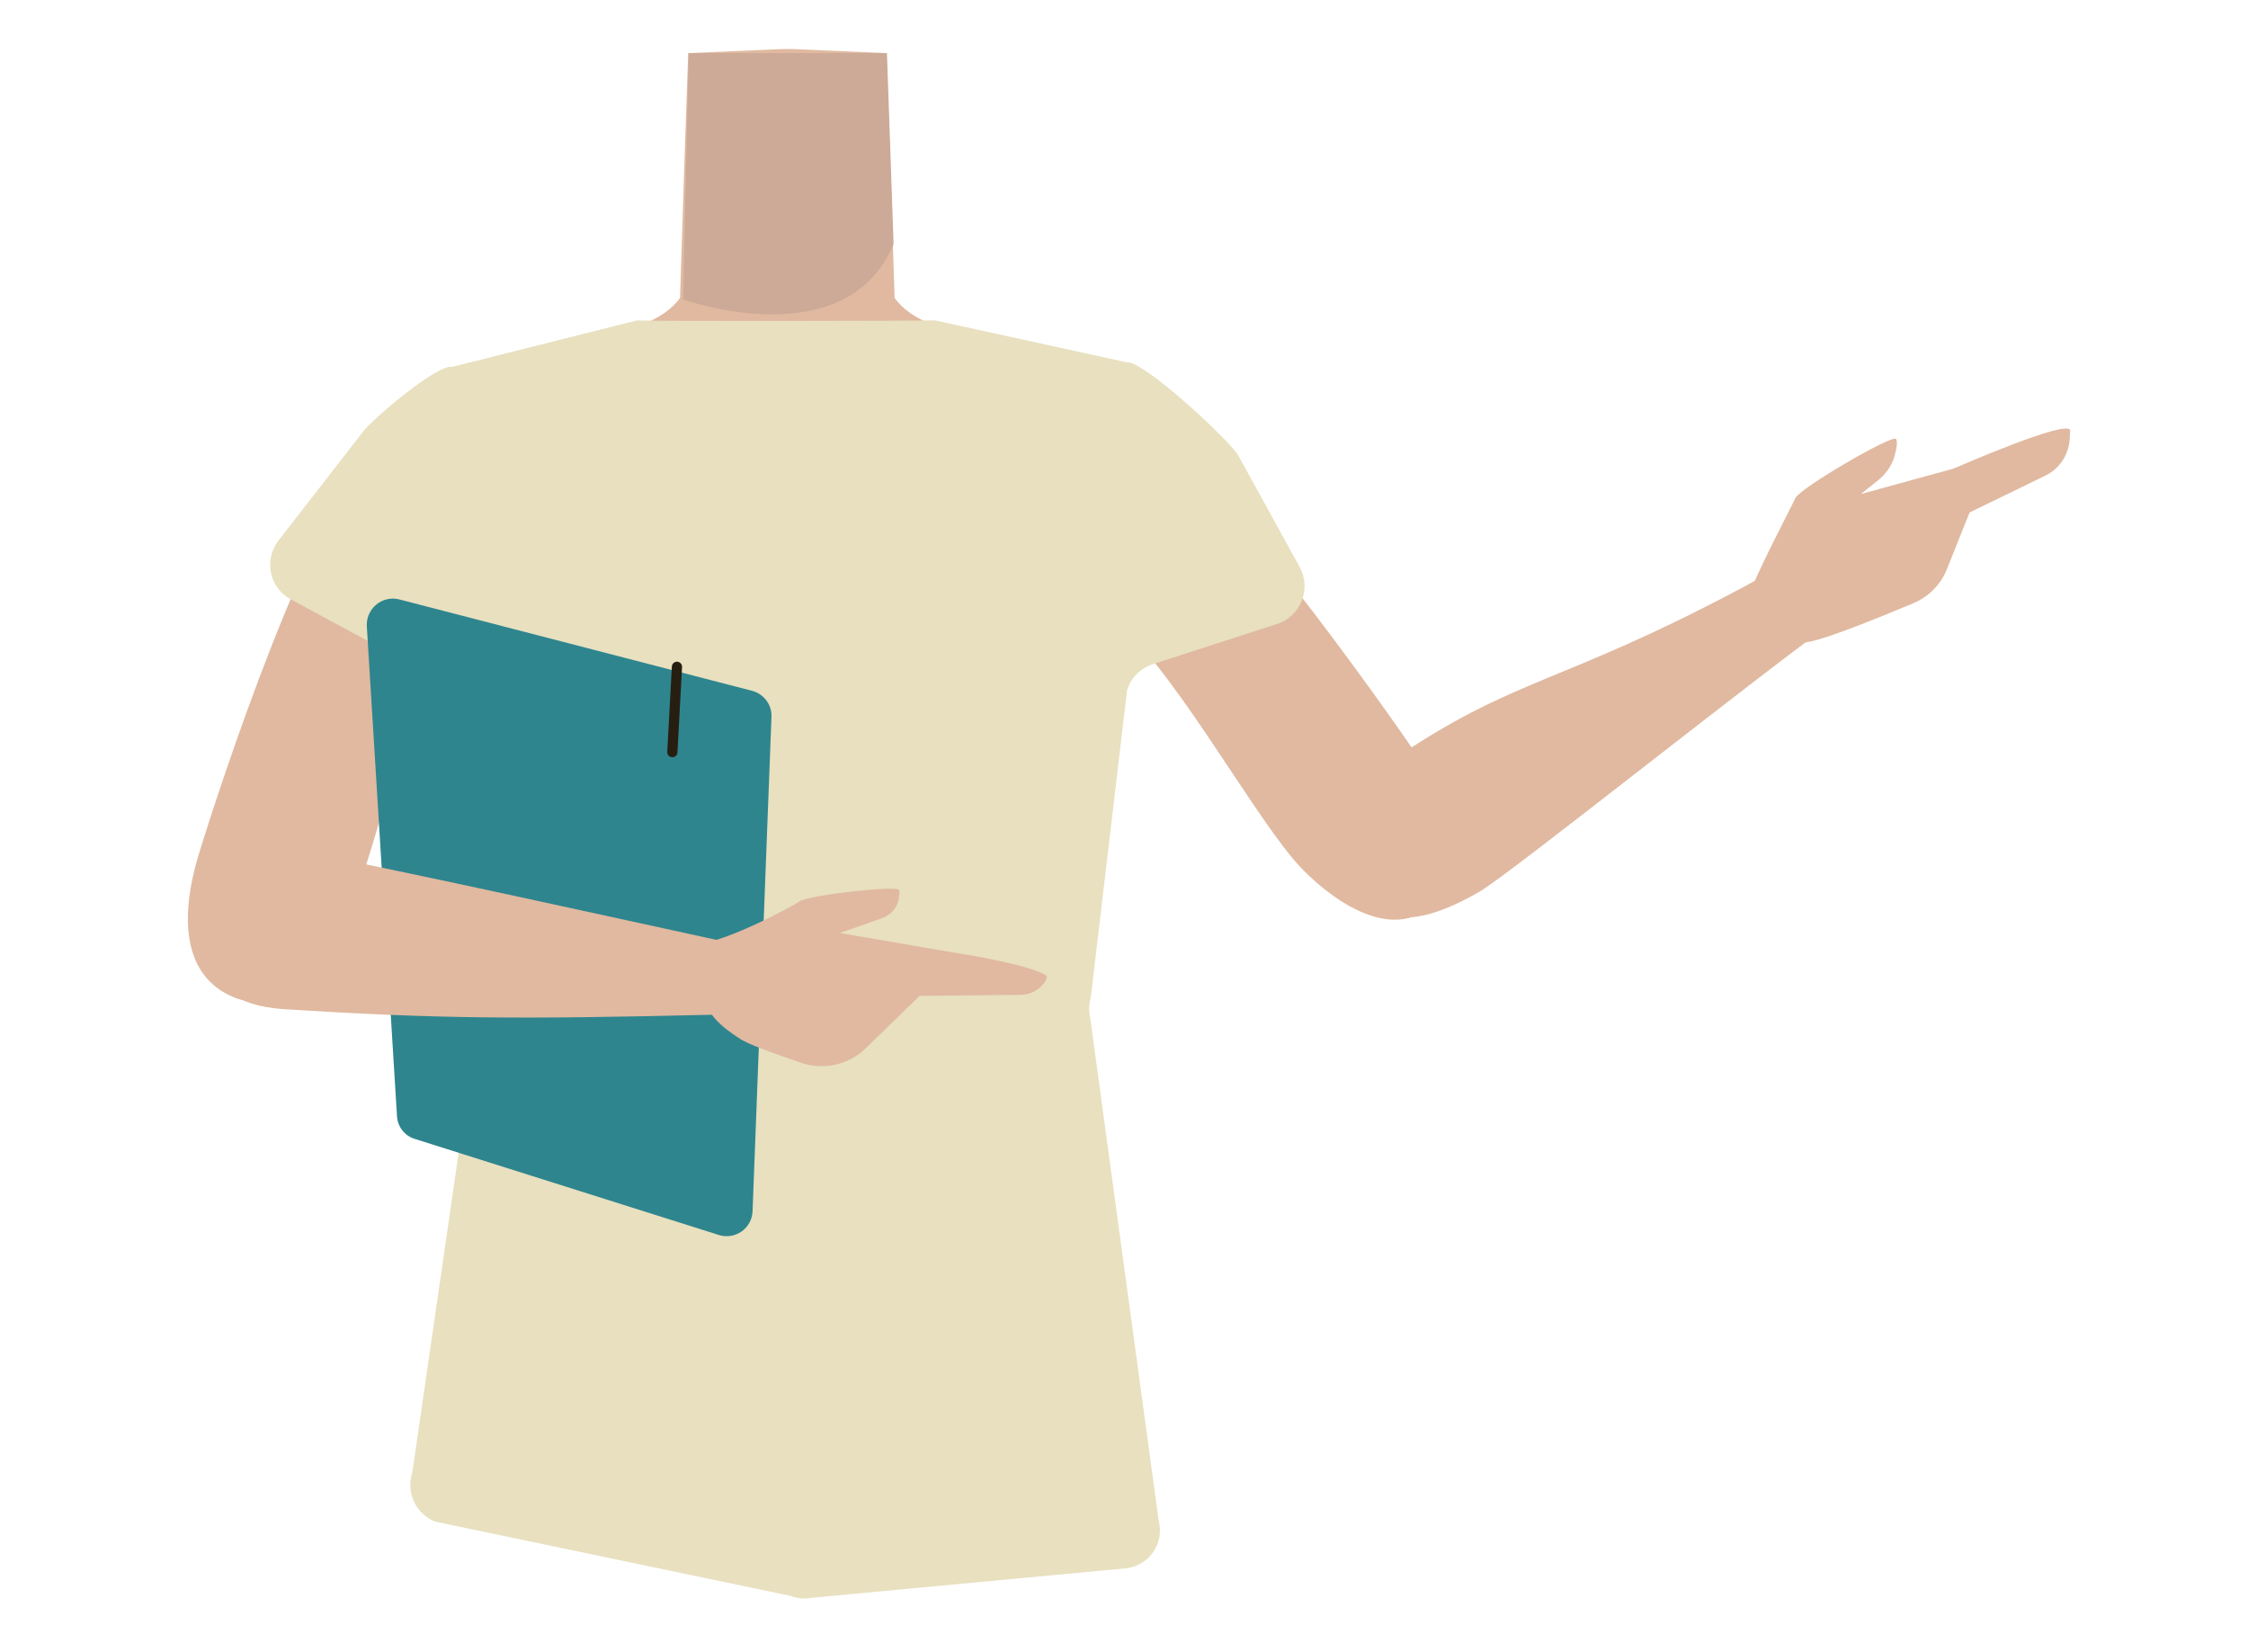 <?xml version="1.0" encoding="utf-8"?>
<!-- Generator: Adobe Illustrator 26.0.3, SVG Export Plug-In . SVG Version: 6.00 Build 0)  -->
<svg version="1.1" id="Calque_9" xmlns="http://www.w3.org/2000/svg" xmlns:xlink="http://www.w3.org/1999/xlink" x="0px" y="0px"
	 viewBox="0 0 440 323.3" style="enable-background:new 0 0 440 323.3;" xml:space="preserve">
<style type="text/css">
	.st0{fill:#E0B9A0;}
	.st1{fill:#E8E0BF;}
	.st2{fill:#CCAA97;}
	.st3{fill:#2E858E;}
	.st4{fill:none;stroke:#261F11;stroke-width:2;stroke-linecap:round;stroke-miterlimit:10;}
</style>
<path class="st0" d="M102.5,87.3c3.2,19.5-8.5,27-13.8,34.9c-8.5,12.7-14.5,42.2-20.2,56c-2.7,6.5-11.5,20.7-22.2,17.2
	c-13.5-5.1-9.3-22.1-7.3-28.5c4-13.1,21.9-67.6,34.6-79.3c6.5-6,12.1-17.8,24.7-15.6C106.4,73.4,101.1,79.3,102.5,87.3L102.5,87.3z"
	/>
<path class="st0" d="M193.9,91.3c2.7,19.6,16,23.3,23.5,29.3c11.8,9.6,26.2,36.1,35.7,47.5c4.5,5.4,17.1,16.4,26.2,9.9l0,0
	c11.4-8.9,2.4-23.9-1.4-29.4c-7.7-11.3-38.9-55.4-53.5-64.5c0,0-10.4-16.2-21.9-10.4C195.2,77.4,192.8,83.3,193.9,91.3L193.9,91.3z"
	/>
<path class="st0" d="M154.2,160.6c-5.5-3.6-8-0.6-13.7,2.5c-9.8,5.3-15.8,23.7-26.7,26.2c-3.9,0.9-12.7-15.1-13.7-21.3
	c-1.5-9.3,2.5-27.5-8.4-36.9c-9.2-7.9-21.5-3.7-25.5-16.3c-7-22,13.5-38.5,23.4-42.3c15.2-5.9,37.1-5.1,43.5-14.2l0.9-27.7l0.7-20.2
	L153,9.6h2.2l18.3,0.8l0.7,20.2l0.9,27.7c6.4,9.1,28.4,8.4,43.5,14.2c10,3.9,30.4,20.4,23.4,42.3c-4,12.6-16.2,8.4-25.5,16.3
	c-10.9,9.3-6.9,27.5-8.4,36.9c-1,6.2-9.9,22.2-13.7,21.3c-10.8-2.5-16.9-20.9-26.7-26.2C162.2,160,159.7,157,154.2,160.6"/>
<path class="st1" d="M226.8,297.7l-13.4-98.4c-0.3-1.4-0.3-2.8,0.1-4.1l7.1-60.1c0.7-2.4,2.6-4.3,5-5.1l24.4-7.9
	c4.6-1.5,6.7-6.8,4.4-11.1l-12-21.8c-1.5-2.8-18.7-18.8-21.9-18.3L183,62.7c-0.8,0.1-57.5,0.2-58.3,0l-36.2,9.1
	C85.6,71.2,73,82,71.2,84.3l-16.7,21.5c-2.9,3.8-1.8,9.2,2.4,11.5l30.2,16.3c2,1.1,3.5,3.1,3.9,5.3l2.8,56.5
	c0.2,1.3,0.2,2.6-0.2,3.8l-12.9,89c-1.3,3.9,0.7,8.1,4.5,9.6l69.4,14.5c1.4,0.5,2.9,0.7,4.3,0.4l61.8-5.8
	C225.1,306.2,227.9,301.9,226.8,297.7z"/>
<path class="st2" d="M133.7,58.6c0,0,31.8,11.4,41.2-10.8l-1.3-37.4h-38.8L133.7,58.6z"/>
<path class="st0" d="M342.4,116.7c0.3-2.5,8.1-17.2,9-19.2s19-12.5,19.7-11.6c0.3,0.4,0.2,1.5-0.1,2.6c-0.4,2.2-1.7,4.1-3.4,5.5
	l-3.4,2.7l18.2-5c0,0,22.8-10,22.8-7.4c0,0-0.1,1.1-0.1,1.6c-0.2,3.2-2.1,6-5,7.3l-14.6,7.1l-4.4,11c-1.2,3.1-3.6,5.5-6.7,6.8
	c-6.9,2.9-19,7.8-21.3,7.6c-0.9-0.1-5.3,1.7-6.7-1.3C345.5,122.8,342.4,116.7,342.4,116.7z"/>
<path class="st0" d="M265.3,173.8c5.9,9.5,16.1,5.4,24.3,0.7c5.9-3.4,56.1-43.6,70.8-53.9c8.3-5.8,6.4-7.8,3.4-13
	c-2.7-4.8-18.5,5.2-22.2,7.1c-36.9,19.7-44.9,17.5-69.7,34.5C256.4,159.9,263.3,170.5,265.3,173.8z"/>
<path class="st3" d="M71.8,122.6l5.9,95.8c0.1,2.1,1.5,3.9,3.5,4.5l59.5,18.8c3.2,1,6.5-1.3,6.6-4.7l3.7-96.7
	c0.1-2.4-1.5-4.5-3.8-5.1l-69.1-17.9C74.8,116.5,71.6,119.1,71.8,122.6z"/>
<line class="st4" x1="131.6" y1="147.2" x2="132.5" y2="130.5"/>
<path class="st0" d="M39.6,177.4c1.7-11.1,12.6-11.3,22.1-10.1c6.7,0.8,71.3,15.1,88.9,18.9c9.9,2.1,15.3,2.9,14.6,8.9
	c-0.6,5.4-21.9,3.4-25.9,3.5c-38.1,0.9-53.8,0.8-83.8-1.1C36.5,196.2,39,181.3,39.6,177.4z"/>
<path class="st0" d="M137.4,184.6c5.4-0.7,17.4-7,19.1-8.2s19.2-3.2,19.5-2.2c0.1,0.4,0,1.1-0.1,1.8c-0.3,1.6-1.5,3-3,3.6l-8.5,3
	l22.1,3.8c0,0,14.1,2.1,18.1,4.4c0.4,0.2,0.3,0.7,0,1.2c-1,1.7-2.9,2.7-4.9,2.7l-19.7,0.2l-10.6,10.3c-3.3,3.2-8.2,4.3-12.6,2.8
	c-4.9-1.7-10.7-3.7-12.1-4.8c-0.8-0.5-6.4-4-6.2-7C138.7,194.4,137.4,184.6,137.4,184.6z"/>
</svg>
